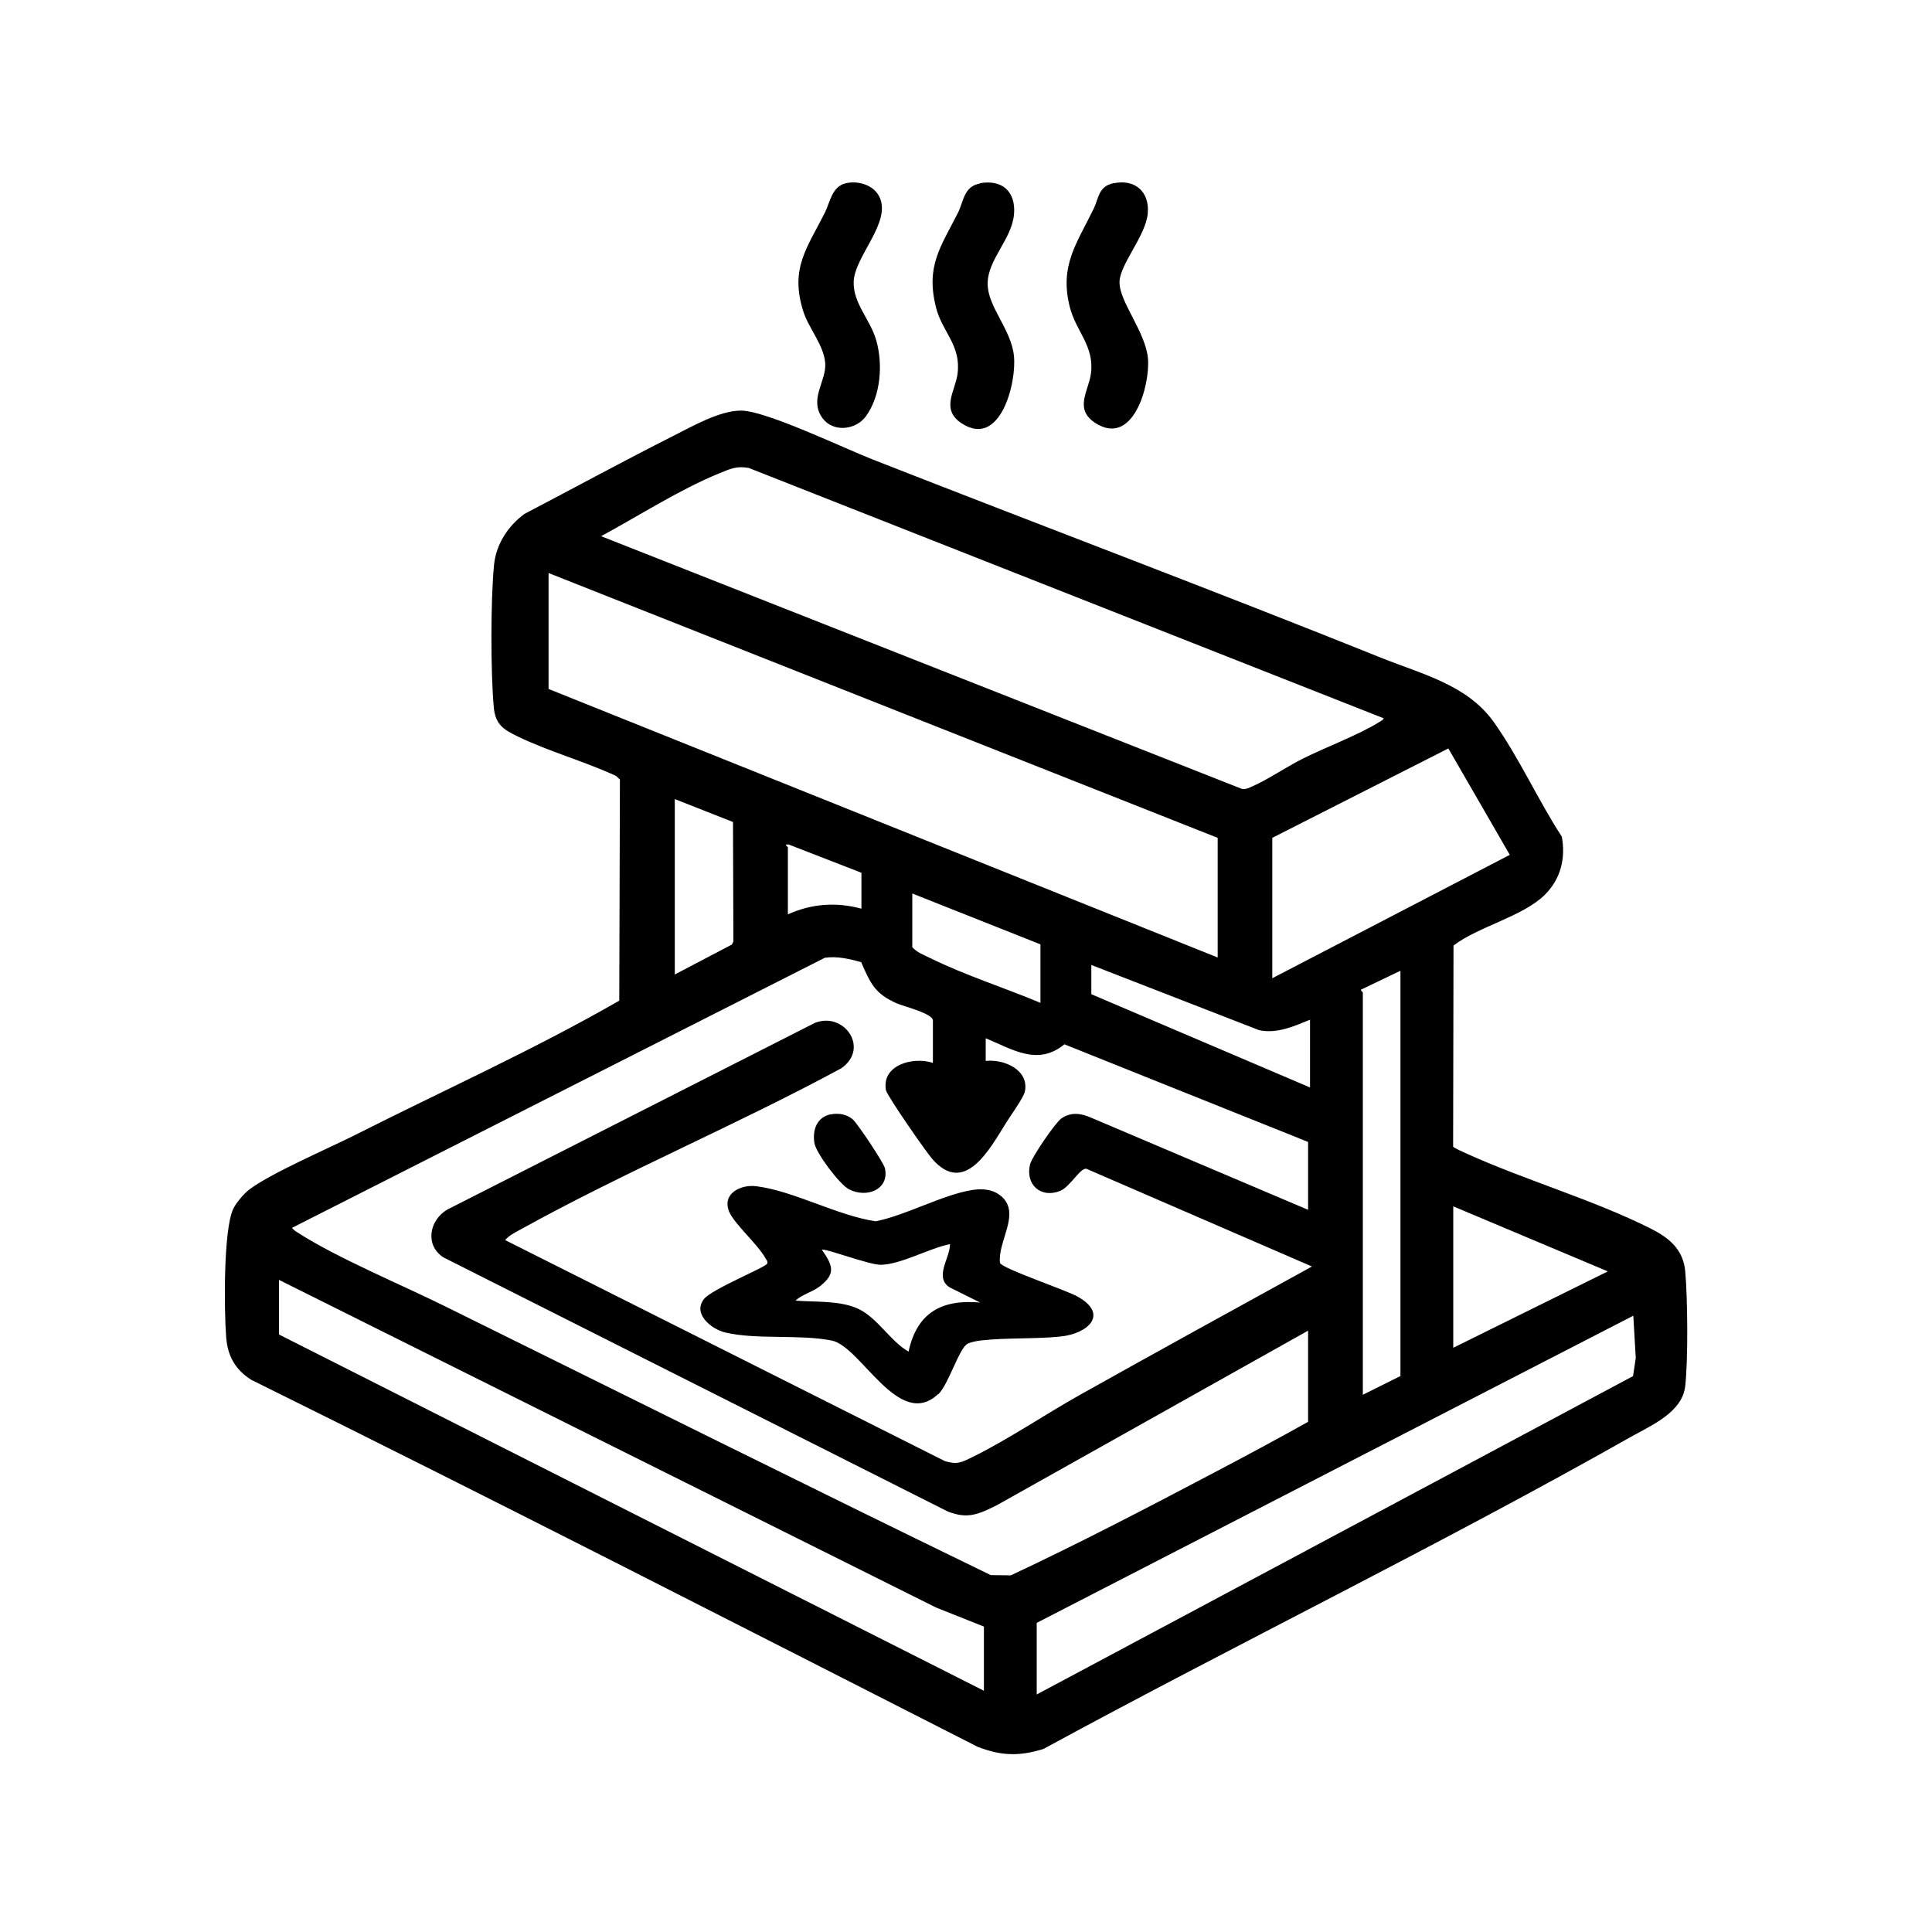 <?xml version="1.0" encoding="UTF-8"?>
<svg id="_Слой_1" data-name="Слой 1" xmlns="http://www.w3.org/2000/svg" viewBox="0 0 150 150">
  <path d="M119.95,69.46c-1.71,1.7-5.16,2.47-7.1,3.95l-.03,15.61c.02.09.9.48,1.08.56,4.56,2.06,9.83,3.58,14.25,5.8,1.42.71,2.53,1.61,2.69,3.31.19,2.11.23,6.87,0,8.93-.23,2.02-2.58,3.02-4.15,3.9-14.99,8.48-30.56,16.05-45.68,24.27-1.88.58-3.28.54-5.11-.17-18.77-9.55-37.51-19.16-56.39-28.49-1.24-.79-1.84-1.84-1.95-3.32-.16-2.02-.23-8.36.56-9.98.22-.45.8-1.13,1.19-1.44,1.62-1.26,6.11-3.19,8.2-4.24,6.86-3.47,13.89-6.62,20.57-10.46l.05-17.17-.31-.28c-2.43-1.13-5.23-1.9-7.62-3.06-1.09-.53-1.73-.91-1.86-2.24-.25-2.67-.25-8.45.02-11.11.17-1.6,1.09-3,2.36-3.93,3.84-2.01,7.66-4.09,11.52-6.04,1.49-.75,3.67-2.01,5.34-1.98,1.92.03,7.95,2.92,10.14,3.78,13.18,5.17,26.45,10.16,39.59,15.44,3.15,1.26,6.61,2.08,8.66,4.95,1.93,2.7,3.46,6.1,5.29,8.91.31,1.68-.09,3.28-1.3,4.49ZM107.41,55.76l-49.28-19.43c-.98-.17-1.44.08-2.29.42-3.08,1.26-6.23,3.29-9.17,4.88l49.75,19.62c.3.06.57-.09.84-.21,1.18-.52,2.64-1.51,3.87-2.13,1.8-.9,4.31-1.83,5.94-2.84.08-.05.41-.22.34-.32ZM94.54,74.34v-9.29l-51.95-20.56v9l51.95,20.85ZM98.78,75.95l18.44-9.58-4.77-8.26-13.67,6.94v10.9ZM52.39,62.05v13.61l4.44-2.33.11-.23-.03-9.28-4.52-1.78ZM66.88,67.76l-5.64-2.19c-.45-.04-.07.16-.07.22v5.2c1.84-.83,3.76-.97,5.71-.44v-2.78ZM80.78,73.32l-9.95-3.95v4.17c.37.41.89.6,1.36.83,2.76,1.36,5.75,2.3,8.59,3.49v-4.54ZM101.56,110.41v-7.1l-24.14,13.54c-1.41.7-2.28,1.13-3.86.49l-39.12-19.71c-1.48-.95-1.11-2.9.29-3.72l28.53-14.49c2.26-.91,4.29,1.96,2.06,3.52-8.11,4.39-16.89,8.07-24.93,12.53-.38.21-.9.47-1.17.81l34.14,17.16c.96.29,1.29.1,2.11-.3,2.78-1.36,5.69-3.34,8.44-4.88,5.97-3.34,11.96-6.64,17.95-9.93l-17.52-7.59c-.48-.07-1.26,1.41-2.03,1.72-1.5.6-2.71-.48-2.34-2.05.14-.58,1.95-3.23,2.43-3.57.77-.54,1.57-.4,2.37-.04l16.79,7.13v-5.27l-18.92-7.58c-2.08,1.71-4.04.38-6.11-.47v1.76c1.41-.16,3.39.69,3.04,2.38-.09.45-1.11,1.87-1.43,2.38-1.28,2.04-3.23,5.77-5.77,2.84-.48-.55-3.52-4.92-3.59-5.34-.33-1.96,2.12-2.61,3.65-2.11v-3.29c0-.54-2.27-1.1-2.78-1.32-1.72-.75-2.06-1.54-2.79-3.21-.91-.25-1.86-.48-2.82-.34l-41.37,20.97c.13.17.3.28.48.39,3.05,1.96,7.92,3.98,11.32,5.66,14.14,6.98,28.28,14.03,42.45,20.91l1.56.02c5.31-2.49,10.55-5.22,15.75-7.96,2.45-1.29,4.9-2.6,7.31-3.95ZM101.71,79.17c-1.25.51-2.57,1.11-3.96.81l-13.02-5.06v2.27l16.98,7.24v-5.27ZM108.73,106.83v-31.46l-3.07,1.47c0,.1.15.18.15.21v31.24l2.93-1.46ZM112.83,93.66v10.98l12-5.93-12-5.05ZM76.39,126.29l-3.71-1.48-51.02-25.44v4.24l54.73,27.66v-4.98ZM80.49,126v5.56l46.3-24.72.21-1.4-.19-3.29-46.32,23.85Z"/>
  <path d="M76.06,14.23c1.73-.32,2.81.63,2.67,2.38-.16,1.97-2.05,3.52-2.05,5.42,0,1.79,1.81,3.5,2.04,5.58s-1.05,7.24-4.07,5.25c-1.63-1.08-.49-2.5-.31-3.81.3-2.26-1.18-3.24-1.67-5.18-.81-3.23.37-4.7,1.71-7.36.44-.87.44-2.03,1.69-2.26Z"/>
  <path d="M86.45,14.23c1.68-.35,2.82.66,2.66,2.36-.17,1.73-2.15,3.92-2.19,5.28-.05,1.54,2.04,3.89,2.21,6,.16,2.07-1.16,6.86-4.09,4.97-1.68-1.09-.51-2.5-.34-3.84.28-2.14-1.16-3.26-1.64-5.16-.82-3.23.55-4.94,1.86-7.65.39-.8.35-1.72,1.54-1.97Z"/>
  <path d="M65.66,14.23c.94-.22,2.12.11,2.59,1,1.04,1.98-1.9,4.64-1.97,6.64-.06,1.68,1.29,2.93,1.75,4.55.53,1.84.36,4.32-.81,5.91-.79,1.07-2.53,1.25-3.35.15-1.1-1.48.31-2.89.2-4.29s-1.28-2.69-1.7-4.01c-1.07-3.37.32-4.95,1.7-7.73.36-.73.53-1.98,1.59-2.22Z"/>
  <path d="M72.83,108.24c-3.04,2.85-5.99-3.71-8.25-4.16-2.48-.5-5.89-.05-8.29-.63-1.09-.27-2.54-1.47-1.62-2.61.62-.76,4.8-2.46,4.89-2.73.07-.2-.06-.29-.13-.42-.58-1.07-2.43-2.67-2.82-3.62-.57-1.4.89-2.13,2.12-1.97,2.92.37,6.27,2.28,9.26,2.72,2.37-.47,5.18-2.06,7.5-2.43.83-.13,1.67-.05,2.31.54,1.44,1.34-.36,3.46-.16,5.13.22.45,5.11,2.09,6.03,2.61,2.47,1.39.77,2.89-1.35,3.1-1.99.2-4.15.08-6.14.3-.29.03-.82.13-1.06.26-.66.35-1.48,3.18-2.28,3.93ZM73.76,96.59c-1.57.31-3.79,1.57-5.35,1.61-.91.02-4.41-1.32-4.6-1.17.84,1.21,1.12,1.85-.16,2.84-.56.44-1.38.63-1.89,1.11,1.52.12,3.47-.02,4.86.63,1.51.7,2.49,2.51,3.92,3.33.65-3.01,2.55-4.08,5.56-3.81l-2.39-1.19c-1.18-.81.04-2.23.05-3.34Z"/>
  <path d="M64.5,86.52c.6-.12,1.26-.01,1.72.4.36.32,2.41,3.37,2.49,3.8.34,1.65-1.43,2.32-2.79,1.62-.73-.37-2.57-2.82-2.69-3.6-.16-1.01.18-2,1.27-2.23Z"/>
</svg>